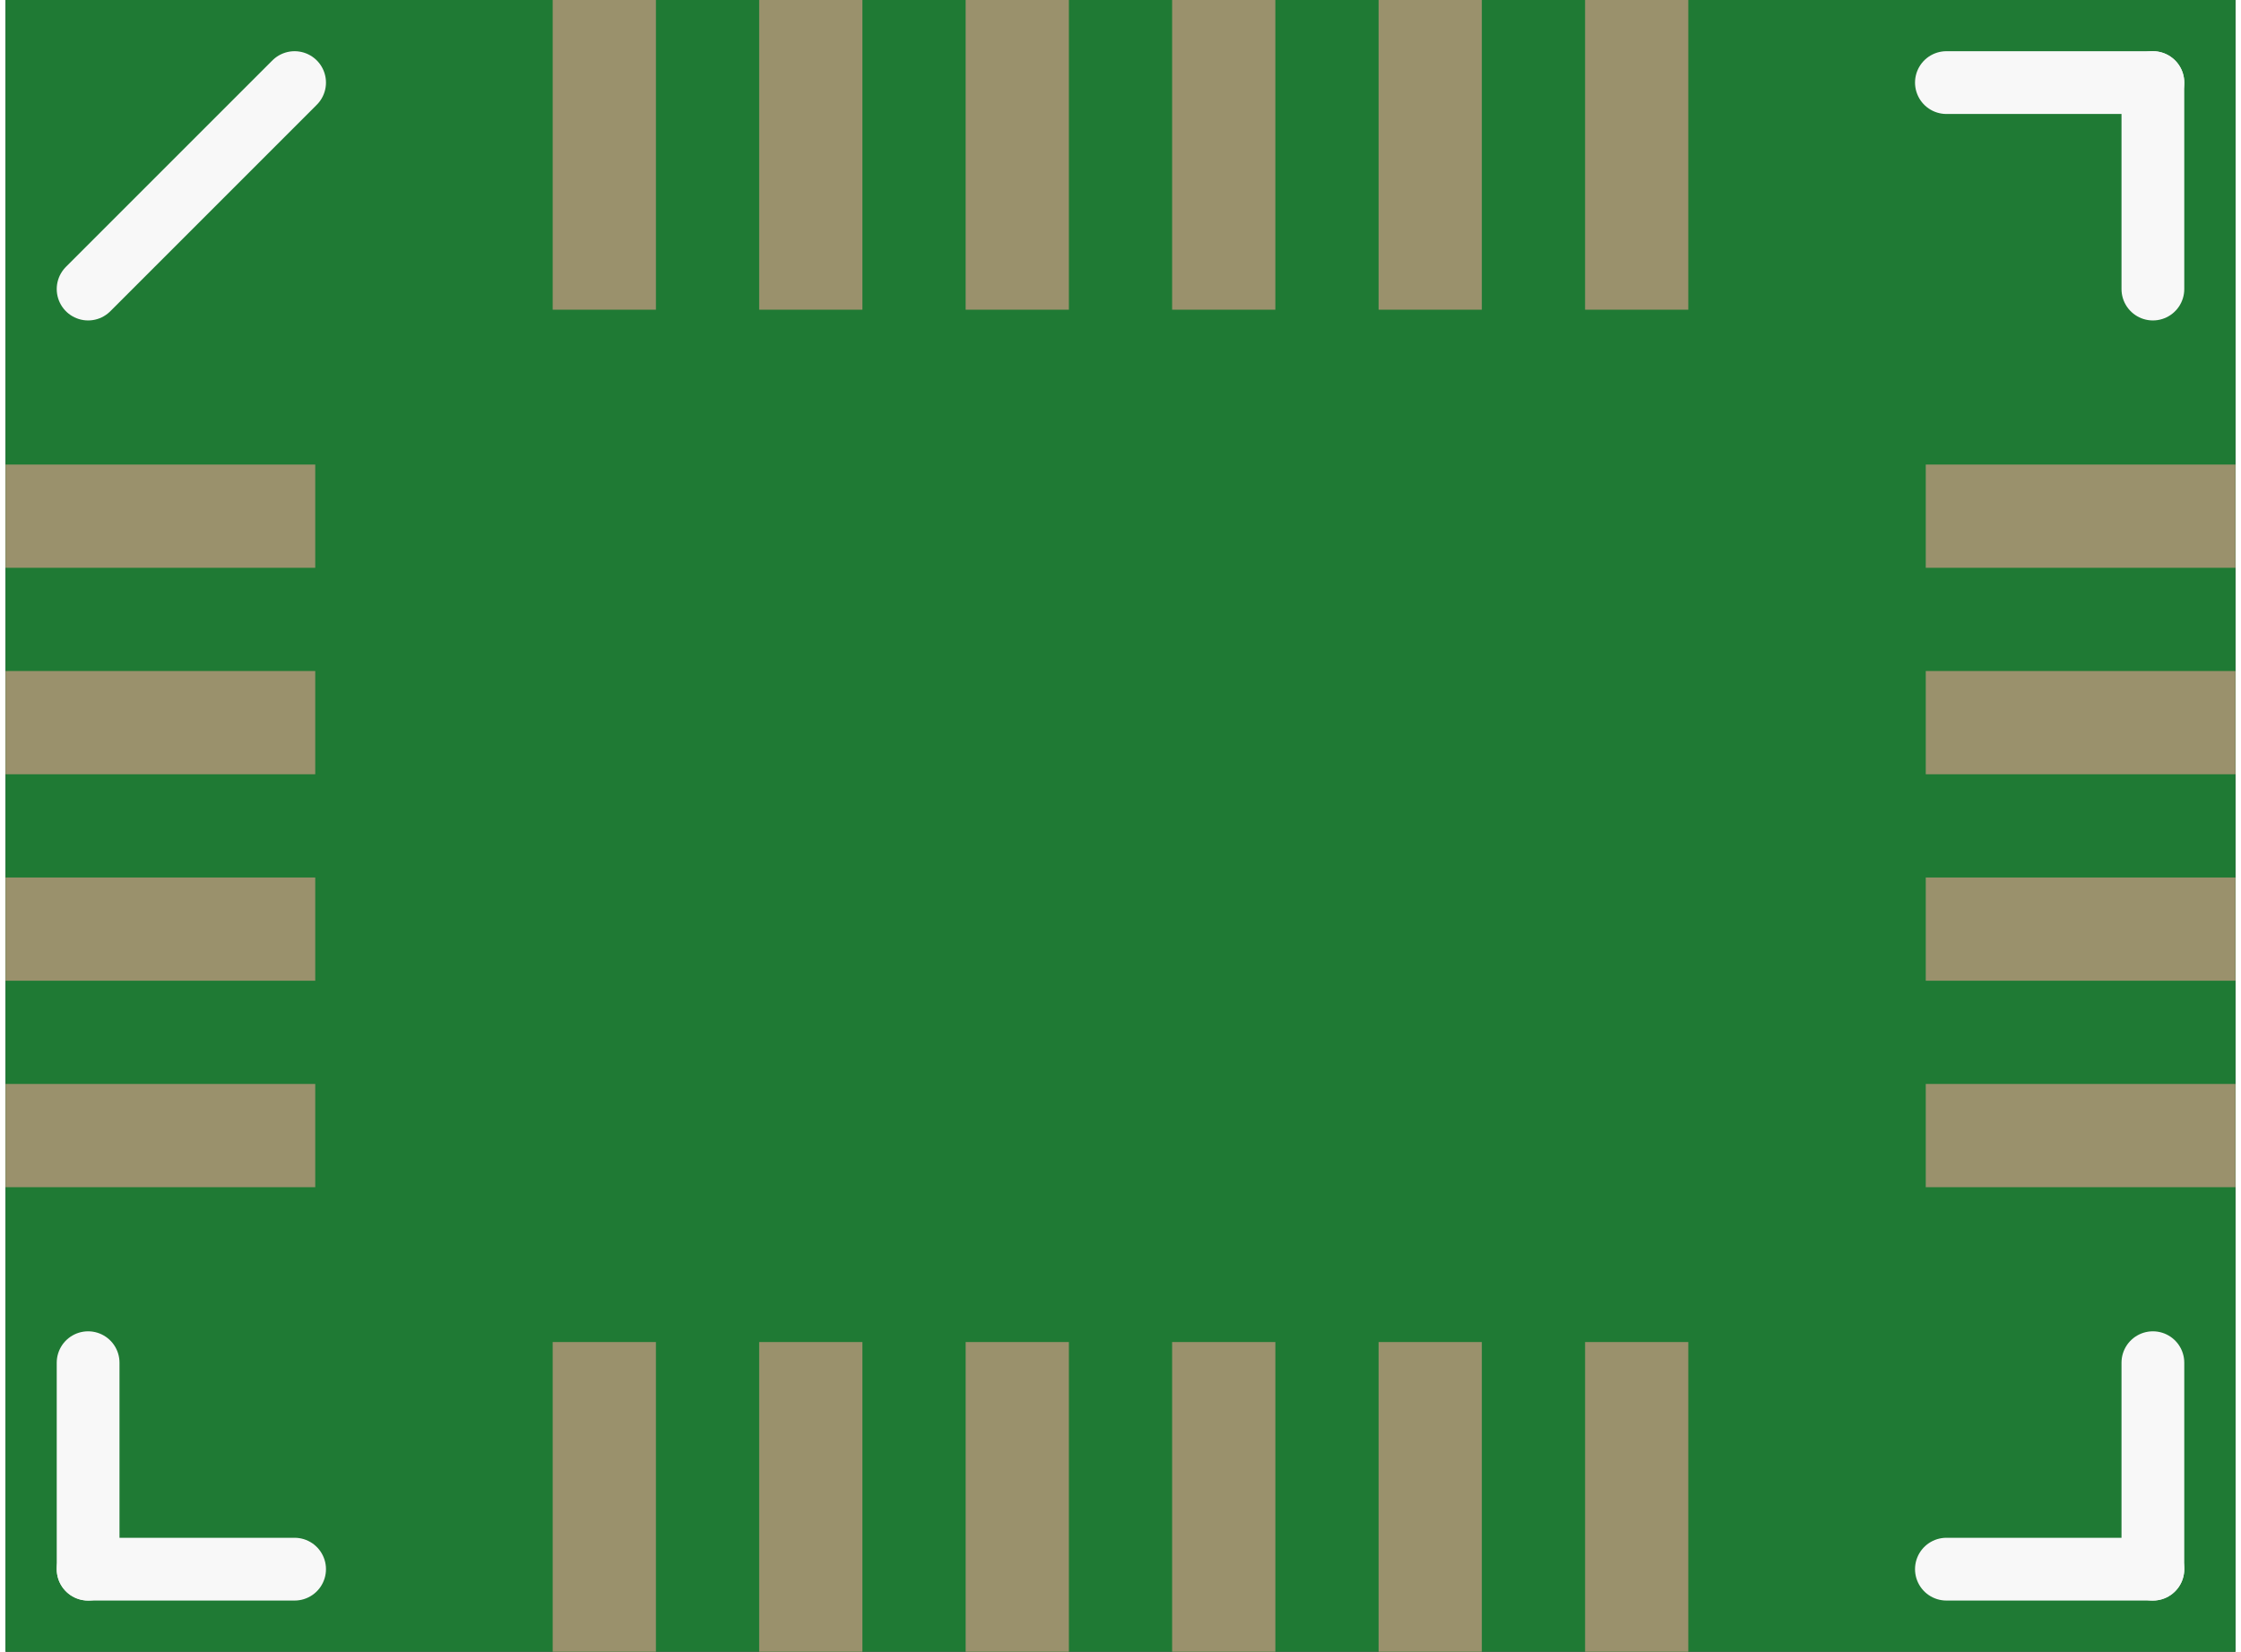 <?xml version='1.0' encoding='UTF-8' standalone='no'?>
<!-- Created with Fritzing (http://www.fritzing.org/) -->
<svg xmlns:svg='http://www.w3.org/2000/svg' xmlns='http://www.w3.org/2000/svg' version='1.2' baseProfile='tiny' x='0in' y='0in' width='0.213in' height='0.157in' viewBox='0 0 5.4 4' >
<rect x="0" y="0" width="5.4" height="4" fill="#333333" stroke="none"/>
<g id='breadboard'>
<path fill='#1F7A34' stroke='none' stroke-width='0' d='M0,0l5.4,0 0,4 -5.4,0 0,-4z
'/>
<rect id='connector0pad' connectorname='4' x='0' y='2.625' width='0.75' height='0.25' stroke='none' stroke-width='0' fill='#9A916C' stroke-linecap='round'/>
<rect id='connector1pad' connectorname='3' x='0' y='2.125' width='0.75' height='0.25' stroke='none' stroke-width='0' fill='#9A916C' stroke-linecap='round'/>
<rect id='connector2pad' connectorname='2' x='0' y='1.625' width='0.75' height='0.25' stroke='none' stroke-width='0' fill='#9A916C' stroke-linecap='round'/>
<rect id='connector3pad' connectorname='1' x='0' y='1.125' width='0.75' height='0.25' stroke='none' stroke-width='0' fill='#9A916C' stroke-linecap='round'/>
<rect id='connector4pad' connectorname='20' x='1.325' y='0' width='0.25' height='0.75' stroke='none' stroke-width='0' fill='#9A916C' stroke-linecap='round'/>
<rect id='connector5pad' connectorname='19' x='1.825' y='0' width='0.25' height='0.75' stroke='none' stroke-width='0' fill='#9A916C' stroke-linecap='round'/>
<rect id='connector6pad' connectorname='18' x='2.325' y='0' width='0.25' height='0.75' stroke='none' stroke-width='0' fill='#9A916C' stroke-linecap='round'/>
<rect id='connector7pad' connectorname='17' x='2.825' y='0' width='0.25' height='0.75' stroke='none' stroke-width='0' fill='#9A916C' stroke-linecap='round'/>
<rect id='connector8pad' connectorname='16' x='3.325' y='0' width='0.25' height='0.75' stroke='none' stroke-width='0' fill='#9A916C' stroke-linecap='round'/>
<rect id='connector9pad' connectorname='15' x='3.825' y='0' width='0.25' height='0.75' stroke='none' stroke-width='0' fill='#9A916C' stroke-linecap='round'/>
<rect id='connector10pad' connectorname='14' x='4.65' y='1.125' width='0.75' height='0.25' stroke='none' stroke-width='0' fill='#9A916C' stroke-linecap='round'/>
<rect id='connector11pad' connectorname='13' x='4.65' y='1.625' width='0.75' height='0.25' stroke='none' stroke-width='0' fill='#9A916C' stroke-linecap='round'/>
<rect id='connector12pad' connectorname='12' x='4.65' y='2.125' width='0.75' height='0.25' stroke='none' stroke-width='0' fill='#9A916C' stroke-linecap='round'/>
<rect id='connector13pad' connectorname='11' x='4.65' y='2.625' width='0.75' height='0.25' stroke='none' stroke-width='0' fill='#9A916C' stroke-linecap='round'/>
<rect id='connector14pad' connectorname='10' x='3.825' y='3.25' width='0.25' height='0.75' stroke='none' stroke-width='0' fill='#9A916C' stroke-linecap='round'/>
<rect id='connector15pad' connectorname='9' x='3.325' y='3.25' width='0.25' height='0.75' stroke='none' stroke-width='0' fill='#9A916C' stroke-linecap='round'/>
<rect id='connector16pad' connectorname='8' x='2.825' y='3.25' width='0.25' height='0.75' stroke='none' stroke-width='0' fill='#9A916C' stroke-linecap='round'/>
<rect id='connector17pad' connectorname='7' x='2.325' y='3.25' width='0.25' height='0.75' stroke='none' stroke-width='0' fill='#9A916C' stroke-linecap='round'/>
<rect id='connector18pad' connectorname='6' x='1.825' y='3.25' width='0.25' height='0.75' stroke='none' stroke-width='0' fill='#9A916C' stroke-linecap='round'/>
<rect id='connector19pad' connectorname='5' x='1.325' y='3.25' width='0.25' height='0.75' stroke='none' stroke-width='0' fill='#9A916C' stroke-linecap='round'/>
<line x1='0.7' y1='0.2' x2='0.2' y2='0.7' stroke='#f8f8f8' stroke-width='0.152' stroke-linecap='round'/>
<line x1='0.2' y1='3.8' x2='0.2' y2='3.3' stroke='#f8f8f8' stroke-width='0.152' stroke-linecap='round'/>
<line x1='5.2' y1='3.8' x2='5.2' y2='3.3' stroke='#f8f8f8' stroke-width='0.152' stroke-linecap='round'/>
<line x1='5.2' y1='0.2' x2='5.2' y2='0.7' stroke='#f8f8f8' stroke-width='0.152' stroke-linecap='round'/>
<line x1='4.7' y1='3.8' x2='5.2' y2='3.8' stroke='#f8f8f8' stroke-width='0.152' stroke-linecap='round'/>
<line x1='0.2' y1='3.8' x2='0.7' y2='3.8' stroke='#f8f8f8' stroke-width='0.152' stroke-linecap='round'/>
<line x1='5.2' y1='0.2' x2='4.7' y2='0.2' stroke='#f8f8f8' stroke-width='0.152' stroke-linecap='round'/>
</g>
</svg>